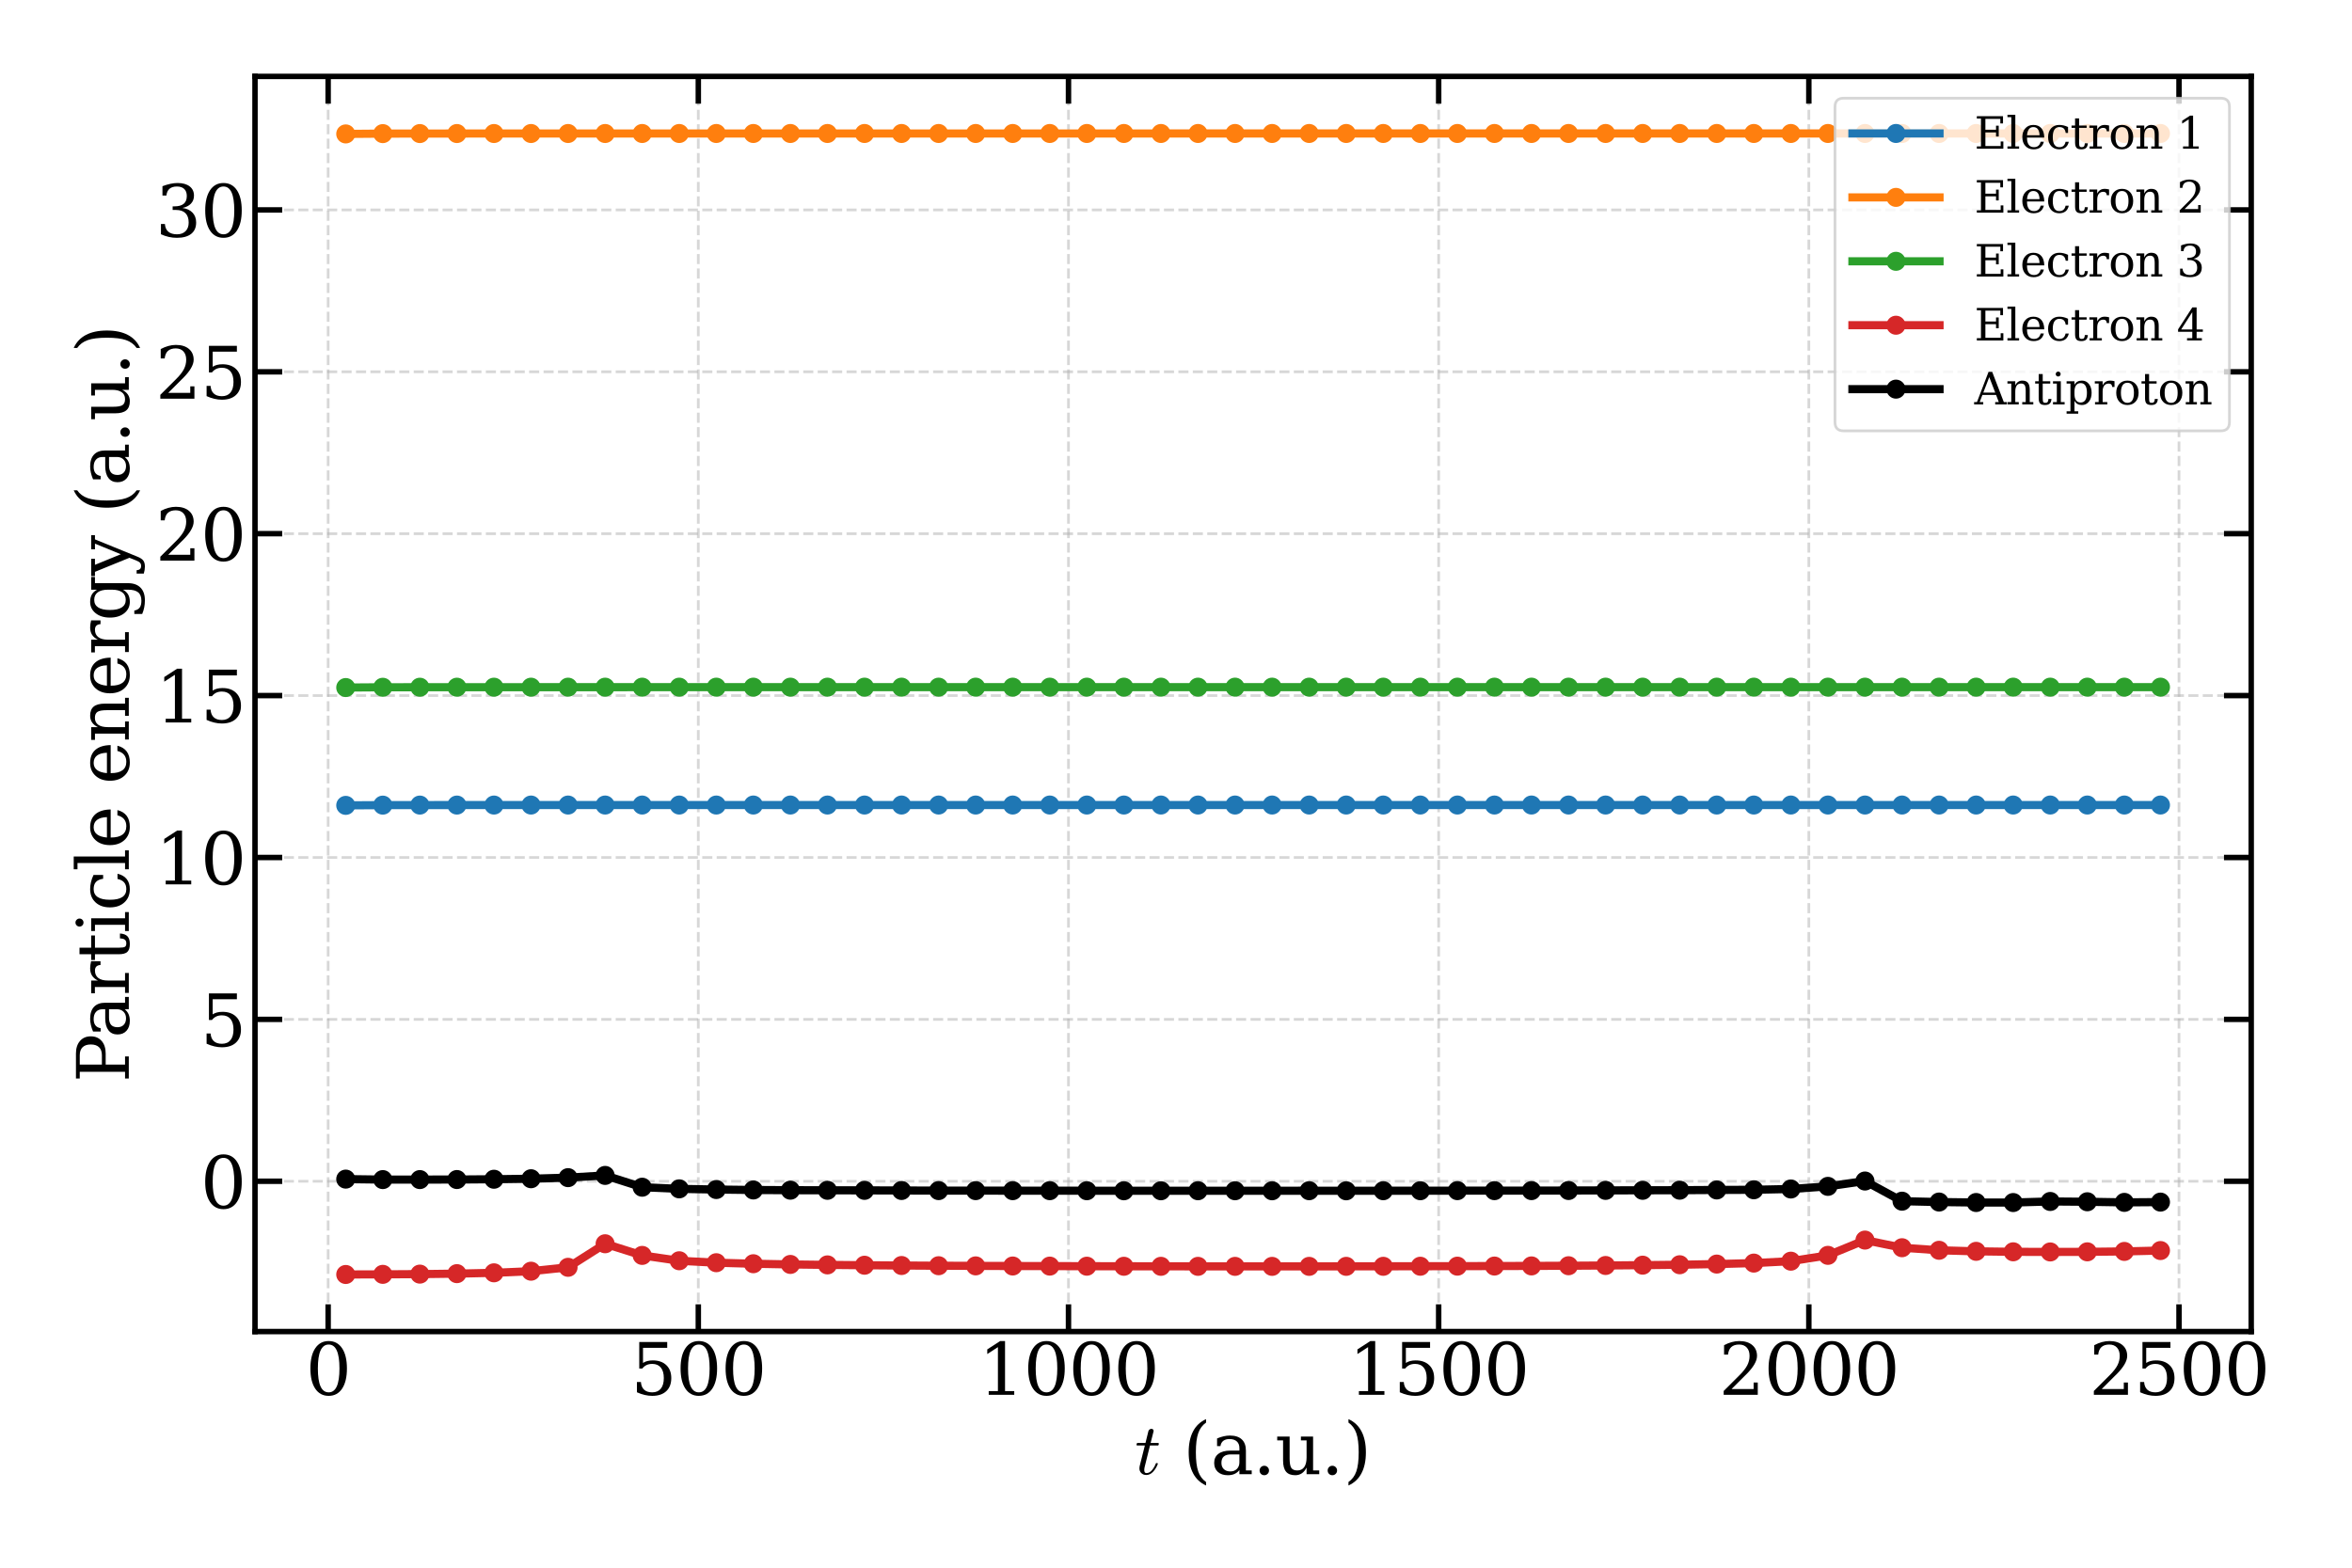<?xml version="1.0" encoding="utf-8" standalone="no"?>
<!DOCTYPE svg PUBLIC "-//W3C//DTD SVG 1.1//EN"
  "http://www.w3.org/Graphics/SVG/1.1/DTD/svg11.dtd">
<svg xmlns:xlink="http://www.w3.org/1999/xlink" width="864pt" height="576pt" viewBox="0 0 864 576" xmlns="http://www.w3.org/2000/svg" version="1.1">
 <defs>
  <style type="text/css">*{stroke-linejoin: round; stroke-linecap: butt}</style>
 </defs>
 <g id="figure_1">
  <g id="patch_1">
   <path d="M 0 576 
L 864 576 
L 864 0 
L 0 0 
z
" style="fill: #ffffff"/>
  </g>
  <g id="axes_1">
   <g id="patch_2">
    <path d="M 93.675 489.233 
L 826.977 489.233 
L 826.977 28.08 
L 93.675 28.08 
z
" style="fill: #ffffff"/>
   </g>
   <g id="matplotlib.axis_1">
    <g id="xtick_1">
     <g id="line2d_1">
      <path d="M 120.541 489.233 
L 120.541 28.08 
" clip-path="url(#pf806016274)" style="fill: none; stroke-dasharray: 3.7,1.6; stroke-dashoffset: 0; stroke: #b0b0b0; stroke-opacity: 0.5"/>
     </g>
     <g id="line2d_2">
      <defs>
       <path id="mfee8251f12" d="M 0 0 
L 0 -10 
" style="stroke: #000000; stroke-width: 2"/>
      </defs>
      <g>
       <use xlink:href="#mfee8251f12" x="120.541" y="489.233" style="stroke: #000000; stroke-width: 2"/>
      </g>
     </g>
     <g id="line2d_3">
      <defs>
       <path id="m3656a6fd73" d="M 0 0 
L 0 10 
" style="stroke: #000000; stroke-width: 2"/>
      </defs>
      <g>
       <use xlink:href="#m3656a6fd73" x="120.541" y="28.08" style="stroke: #000000; stroke-width: 2"/>
      </g>
     </g>
     <g id="text_1">
      <!-- 0 -->
      <g transform="translate(112.27 512.488) scale(0.26 -0.26)">
       <defs>
        <path id="DejaVuSerif-30" d="M 2034 219 
Q 2513 219 2750 744 
Q 2988 1269 2988 2328 
Q 2988 3391 2750 3916 
Q 2513 4441 2034 4441 
Q 1556 4441 1318 3916 
Q 1081 3391 1081 2328 
Q 1081 1269 1318 744 
Q 1556 219 2034 219 
z
M 2034 -91 
Q 1275 -91 848 546 
Q 422 1184 422 2328 
Q 422 3475 848 4112 
Q 1275 4750 2034 4750 
Q 2797 4750 3222 4112 
Q 3647 3475 3647 2328 
Q 3647 1184 3222 546 
Q 2797 -91 2034 -91 
z
" transform="scale(0.016)"/>
       </defs>
       <use xlink:href="#DejaVuSerif-30"/>
      </g>
     </g>
    </g>
    <g id="xtick_2">
     <g id="line2d_4">
      <path d="M 256.523 489.233 
L 256.523 28.08 
" clip-path="url(#pf806016274)" style="fill: none; stroke-dasharray: 3.7,1.6; stroke-dashoffset: 0; stroke: #b0b0b0; stroke-opacity: 0.5"/>
     </g>
     <g id="line2d_5">
      <g>
       <use xlink:href="#mfee8251f12" x="256.523" y="489.233" style="stroke: #000000; stroke-width: 2"/>
      </g>
     </g>
     <g id="line2d_6">
      <g>
       <use xlink:href="#m3656a6fd73" x="256.523" y="28.08" style="stroke: #000000; stroke-width: 2"/>
      </g>
     </g>
     <g id="text_2">
      <!-- 500 -->
      <g transform="translate(231.709 512.488) scale(0.26 -0.26)">
       <defs>
        <path id="DejaVuSerif-35" d="M 3219 4666 
L 3219 4153 
L 1081 4153 
L 1081 2816 
Q 1244 2928 1461 2984 
Q 1678 3041 1947 3041 
Q 2703 3041 3140 2622 
Q 3578 2203 3578 1478 
Q 3578 738 3136 323 
Q 2694 -91 1894 -91 
Q 1572 -91 1234 -12 
Q 897 66 544 225 
L 544 1131 
L 897 1131 
Q 925 688 1179 453 
Q 1434 219 1894 219 
Q 2388 219 2653 544 
Q 2919 869 2919 1478 
Q 2919 2084 2655 2407 
Q 2391 2731 1894 2731 
Q 1613 2731 1398 2631 
Q 1184 2531 1019 2322 
L 750 2322 
L 750 4666 
L 3219 4666 
z
" transform="scale(0.016)"/>
       </defs>
       <use xlink:href="#DejaVuSerif-35"/>
       <use xlink:href="#DejaVuSerif-30" x="63.623"/>
       <use xlink:href="#DejaVuSerif-30" x="127.246"/>
      </g>
     </g>
    </g>
    <g id="xtick_3">
     <g id="line2d_7">
      <path d="M 392.505 489.233 
L 392.505 28.08 
" clip-path="url(#pf806016274)" style="fill: none; stroke-dasharray: 3.7,1.6; stroke-dashoffset: 0; stroke: #b0b0b0; stroke-opacity: 0.5"/>
     </g>
     <g id="line2d_8">
      <g>
       <use xlink:href="#mfee8251f12" x="392.505" y="489.233" style="stroke: #000000; stroke-width: 2"/>
      </g>
     </g>
     <g id="line2d_9">
      <g>
       <use xlink:href="#m3656a6fd73" x="392.505" y="28.08" style="stroke: #000000; stroke-width: 2"/>
      </g>
     </g>
     <g id="text_3">
      <!-- 1000 -->
      <g transform="translate(359.42 512.488) scale(0.26 -0.26)">
       <defs>
        <path id="DejaVuSerif-31" d="M 909 0 
L 909 331 
L 1722 331 
L 1722 4213 
L 781 3603 
L 781 4013 
L 1919 4750 
L 2350 4750 
L 2350 331 
L 3163 331 
L 3163 0 
L 909 0 
z
" transform="scale(0.016)"/>
       </defs>
       <use xlink:href="#DejaVuSerif-31"/>
       <use xlink:href="#DejaVuSerif-30" x="63.623"/>
       <use xlink:href="#DejaVuSerif-30" x="127.246"/>
       <use xlink:href="#DejaVuSerif-30" x="190.869"/>
      </g>
     </g>
    </g>
    <g id="xtick_4">
     <g id="line2d_10">
      <path d="M 528.487 489.233 
L 528.487 28.08 
" clip-path="url(#pf806016274)" style="fill: none; stroke-dasharray: 3.7,1.6; stroke-dashoffset: 0; stroke: #b0b0b0; stroke-opacity: 0.5"/>
     </g>
     <g id="line2d_11">
      <g>
       <use xlink:href="#mfee8251f12" x="528.487" y="489.233" style="stroke: #000000; stroke-width: 2"/>
      </g>
     </g>
     <g id="line2d_12">
      <g>
       <use xlink:href="#m3656a6fd73" x="528.487" y="28.08" style="stroke: #000000; stroke-width: 2"/>
      </g>
     </g>
     <g id="text_4">
      <!-- 1500 -->
      <g transform="translate(495.402 512.488) scale(0.26 -0.26)">
       <use xlink:href="#DejaVuSerif-31"/>
       <use xlink:href="#DejaVuSerif-35" x="63.623"/>
       <use xlink:href="#DejaVuSerif-30" x="127.246"/>
       <use xlink:href="#DejaVuSerif-30" x="190.869"/>
      </g>
     </g>
    </g>
    <g id="xtick_5">
     <g id="line2d_13">
      <path d="M 664.469 489.233 
L 664.469 28.08 
" clip-path="url(#pf806016274)" style="fill: none; stroke-dasharray: 3.7,1.6; stroke-dashoffset: 0; stroke: #b0b0b0; stroke-opacity: 0.5"/>
     </g>
     <g id="line2d_14">
      <g>
       <use xlink:href="#mfee8251f12" x="664.469" y="489.233" style="stroke: #000000; stroke-width: 2"/>
      </g>
     </g>
     <g id="line2d_15">
      <g>
       <use xlink:href="#m3656a6fd73" x="664.469" y="28.08" style="stroke: #000000; stroke-width: 2"/>
      </g>
     </g>
     <g id="text_5">
      <!-- 2000 -->
      <g transform="translate(631.384 512.488) scale(0.26 -0.26)">
       <defs>
        <path id="DejaVuSerif-32" d="M 819 3553 
L 469 3553 
L 469 4384 
Q 803 4563 1142 4656 
Q 1481 4750 1806 4750 
Q 2534 4750 2956 4397 
Q 3378 4044 3378 3438 
Q 3378 2753 2422 1800 
Q 2347 1728 2309 1691 
L 1131 513 
L 3078 513 
L 3078 1088 
L 3444 1088 
L 3444 0 
L 434 0 
L 434 341 
L 1850 1753 
Q 2319 2222 2519 2614 
Q 2719 3006 2719 3438 
Q 2719 3909 2473 4175 
Q 2228 4441 1797 4441 
Q 1350 4441 1106 4219 
Q 863 3997 819 3553 
z
" transform="scale(0.016)"/>
       </defs>
       <use xlink:href="#DejaVuSerif-32"/>
       <use xlink:href="#DejaVuSerif-30" x="63.623"/>
       <use xlink:href="#DejaVuSerif-30" x="127.246"/>
       <use xlink:href="#DejaVuSerif-30" x="190.869"/>
      </g>
     </g>
    </g>
    <g id="xtick_6">
     <g id="line2d_16">
      <path d="M 800.451 489.233 
L 800.451 28.08 
" clip-path="url(#pf806016274)" style="fill: none; stroke-dasharray: 3.7,1.6; stroke-dashoffset: 0; stroke: #b0b0b0; stroke-opacity: 0.5"/>
     </g>
     <g id="line2d_17">
      <g>
       <use xlink:href="#mfee8251f12" x="800.451" y="489.233" style="stroke: #000000; stroke-width: 2"/>
      </g>
     </g>
     <g id="line2d_18">
      <g>
       <use xlink:href="#m3656a6fd73" x="800.451" y="28.08" style="stroke: #000000; stroke-width: 2"/>
      </g>
     </g>
     <g id="text_6">
      <!-- 2500 -->
      <g transform="translate(767.366 512.488) scale(0.26 -0.26)">
       <use xlink:href="#DejaVuSerif-32"/>
       <use xlink:href="#DejaVuSerif-35" x="63.623"/>
       <use xlink:href="#DejaVuSerif-30" x="127.246"/>
       <use xlink:href="#DejaVuSerif-30" x="190.869"/>
      </g>
     </g>
    </g>
    <g id="text_7">
     <!-- $t$ (a.u.) -->
     <g transform="translate(416.906 541.652) scale(0.26 -0.26)">
      <defs>
       <path id="Cmmi10-74" d="M 397 519 
Q 397 613 416 697 
L 878 2534 
L 206 2534 
Q 141 2534 141 2619 
Q 166 2759 225 2759 
L 934 2759 
L 1191 3803 
Q 1216 3888 1291 3947 
Q 1366 4006 1459 4006 
Q 1541 4006 1595 3957 
Q 1650 3909 1650 3828 
Q 1650 3809 1648 3798 
Q 1647 3788 1644 3775 
L 1388 2759 
L 2047 2759 
Q 2113 2759 2113 2675 
Q 2109 2659 2100 2621 
Q 2091 2584 2075 2559 
Q 2059 2534 2028 2534 
L 1331 2534 
L 872 684 
Q 825 503 825 372 
Q 825 97 1013 97 
Q 1294 97 1511 361 
Q 1728 625 1844 941 
Q 1869 978 1894 978 
L 1972 978 
Q 1997 978 2012 961 
Q 2028 944 2028 922 
Q 2028 909 2022 903 
Q 1881 516 1612 222 
Q 1344 -72 997 -72 
Q 744 -72 570 93 
Q 397 259 397 519 
z
" transform="scale(0.016)"/>
       <path id="DejaVuSerif-20" transform="scale(0.016)"/>
       <path id="DejaVuSerif-28" d="M 2041 -997 
Q 1281 -656 893 83 
Q 506 822 506 1931 
Q 506 3044 893 3783 
Q 1281 4522 2041 4863 
L 2041 4556 
Q 1559 4225 1350 3623 
Q 1141 3022 1141 1931 
Q 1141 844 1350 242 
Q 1559 -359 2041 -691 
L 2041 -997 
z
" transform="scale(0.016)"/>
       <path id="DejaVuSerif-61" d="M 2547 1044 
L 2547 1747 
L 1806 1747 
Q 1378 1747 1168 1562 
Q 959 1378 959 997 
Q 959 650 1171 447 
Q 1384 244 1747 244 
Q 2106 244 2326 466 
Q 2547 688 2547 1044 
z
M 3122 2075 
L 3122 331 
L 3634 331 
L 3634 0 
L 2547 0 
L 2547 359 
Q 2356 128 2106 18 
Q 1856 -91 1522 -91 
Q 969 -91 644 203 
Q 319 497 319 997 
Q 319 1513 691 1797 
Q 1063 2081 1741 2081 
L 2547 2081 
L 2547 2309 
Q 2547 2688 2317 2895 
Q 2088 3103 1672 3103 
Q 1328 3103 1125 2947 
Q 922 2791 872 2484 
L 575 2484 
L 575 3156 
Q 875 3284 1158 3348 
Q 1441 3413 1709 3413 
Q 2400 3413 2761 3070 
Q 3122 2728 3122 2075 
z
" transform="scale(0.016)"/>
       <path id="DejaVuSerif-2e" d="M 603 325 
Q 603 500 722 622 
Q 841 744 1019 744 
Q 1191 744 1312 622 
Q 1434 500 1434 325 
Q 1434 153 1312 31 
Q 1191 -91 1019 -91 
Q 841 -91 722 29 
Q 603 150 603 325 
z
" transform="scale(0.016)"/>
       <path id="DejaVuSerif-75" d="M 2266 3322 
L 3341 3322 
L 3341 331 
L 3884 331 
L 3884 0 
L 2766 0 
L 2766 588 
Q 2606 256 2353 82 
Q 2100 -91 1766 -91 
Q 1213 -91 952 223 
Q 691 538 691 1209 
L 691 2988 
L 172 2988 
L 172 3322 
L 1269 3322 
L 1269 1388 
Q 1269 781 1417 556 
Q 1566 331 1947 331 
Q 2347 331 2556 625 
Q 2766 919 2766 1478 
L 2766 2988 
L 2266 2988 
L 2266 3322 
z
" transform="scale(0.016)"/>
       <path id="DejaVuSerif-29" d="M 453 -997 
L 453 -691 
Q 934 -359 1145 242 
Q 1356 844 1356 1931 
Q 1356 3022 1145 3623 
Q 934 4225 453 4556 
L 453 4863 
Q 1216 4522 1603 3783 
Q 1991 3044 1991 1931 
Q 1991 822 1603 83 
Q 1216 -656 453 -997 
z
" transform="scale(0.016)"/>
      </defs>
      <use xlink:href="#Cmmi10-74" transform="translate(0 0.016)"/>
      <use xlink:href="#DejaVuSerif-20" transform="translate(36.084 0.016)"/>
      <use xlink:href="#DejaVuSerif-28" transform="translate(67.871 0.016)"/>
      <use xlink:href="#DejaVuSerif-61" transform="translate(106.885 0.016)"/>
      <use xlink:href="#DejaVuSerif-2e" transform="translate(166.504 0.016)"/>
      <use xlink:href="#DejaVuSerif-75" transform="translate(198.291 0.016)"/>
      <use xlink:href="#DejaVuSerif-2e" transform="translate(262.695 0.016)"/>
      <use xlink:href="#DejaVuSerif-29" transform="translate(294.482 0.016)"/>
     </g>
    </g>
   </g>
   <g id="matplotlib.axis_2">
    <g id="ytick_1">
     <g id="line2d_19">
      <path d="M 93.675 434.022 
L 826.977 434.022 
" clip-path="url(#pf806016274)" style="fill: none; stroke-dasharray: 3.7,1.6; stroke-dashoffset: 0; stroke: #b0b0b0; stroke-opacity: 0.5"/>
     </g>
     <g id="line2d_20">
      <defs>
       <path id="m62caa1d174" d="M 0 0 
L 10 0 
" style="stroke: #000000; stroke-width: 2"/>
      </defs>
      <g>
       <use xlink:href="#m62caa1d174" x="93.675" y="434.022" style="stroke: #000000; stroke-width: 2"/>
      </g>
     </g>
     <g id="line2d_21">
      <defs>
       <path id="m7dcc0df5db" d="M 0 0 
L -10 0 
" style="stroke: #000000; stroke-width: 2"/>
      </defs>
      <g>
       <use xlink:href="#m7dcc0df5db" x="826.977" y="434.022" style="stroke: #000000; stroke-width: 2"/>
      </g>
     </g>
     <g id="text_8">
      <!-- 0 -->
      <g transform="translate(73.632 443.9) scale(0.26 -0.26)">
       <use xlink:href="#DejaVuSerif-30"/>
      </g>
     </g>
    </g>
    <g id="ytick_2">
     <g id="line2d_22">
      <path d="M 93.675 374.539 
L 826.977 374.539 
" clip-path="url(#pf806016274)" style="fill: none; stroke-dasharray: 3.7,1.6; stroke-dashoffset: 0; stroke: #b0b0b0; stroke-opacity: 0.5"/>
     </g>
     <g id="line2d_23">
      <g>
       <use xlink:href="#m62caa1d174" x="93.675" y="374.539" style="stroke: #000000; stroke-width: 2"/>
      </g>
     </g>
     <g id="line2d_24">
      <g>
       <use xlink:href="#m7dcc0df5db" x="826.977" y="374.539" style="stroke: #000000; stroke-width: 2"/>
      </g>
     </g>
     <g id="text_9">
      <!-- 5 -->
      <g transform="translate(73.632 384.417) scale(0.26 -0.26)">
       <use xlink:href="#DejaVuSerif-35"/>
      </g>
     </g>
    </g>
    <g id="ytick_3">
     <g id="line2d_25">
      <path d="M 93.675 315.056 
L 826.977 315.056 
" clip-path="url(#pf806016274)" style="fill: none; stroke-dasharray: 3.7,1.6; stroke-dashoffset: 0; stroke: #b0b0b0; stroke-opacity: 0.5"/>
     </g>
     <g id="line2d_26">
      <g>
       <use xlink:href="#m62caa1d174" x="93.675" y="315.056" style="stroke: #000000; stroke-width: 2"/>
      </g>
     </g>
     <g id="line2d_27">
      <g>
       <use xlink:href="#m7dcc0df5db" x="826.977" y="315.056" style="stroke: #000000; stroke-width: 2"/>
      </g>
     </g>
     <g id="text_10">
      <!-- 10 -->
      <g transform="translate(57.09 324.934) scale(0.26 -0.26)">
       <use xlink:href="#DejaVuSerif-31"/>
       <use xlink:href="#DejaVuSerif-30" x="63.623"/>
      </g>
     </g>
    </g>
    <g id="ytick_4">
     <g id="line2d_28">
      <path d="M 93.675 255.573 
L 826.977 255.573 
" clip-path="url(#pf806016274)" style="fill: none; stroke-dasharray: 3.7,1.6; stroke-dashoffset: 0; stroke: #b0b0b0; stroke-opacity: 0.5"/>
     </g>
     <g id="line2d_29">
      <g>
       <use xlink:href="#m62caa1d174" x="93.675" y="255.573" style="stroke: #000000; stroke-width: 2"/>
      </g>
     </g>
     <g id="line2d_30">
      <g>
       <use xlink:href="#m7dcc0df5db" x="826.977" y="255.573" style="stroke: #000000; stroke-width: 2"/>
      </g>
     </g>
     <g id="text_11">
      <!-- 15 -->
      <g transform="translate(57.09 265.451) scale(0.26 -0.26)">
       <use xlink:href="#DejaVuSerif-31"/>
       <use xlink:href="#DejaVuSerif-35" x="63.623"/>
      </g>
     </g>
    </g>
    <g id="ytick_5">
     <g id="line2d_31">
      <path d="M 93.675 196.09 
L 826.977 196.09 
" clip-path="url(#pf806016274)" style="fill: none; stroke-dasharray: 3.7,1.6; stroke-dashoffset: 0; stroke: #b0b0b0; stroke-opacity: 0.5"/>
     </g>
     <g id="line2d_32">
      <g>
       <use xlink:href="#m62caa1d174" x="93.675" y="196.09" style="stroke: #000000; stroke-width: 2"/>
      </g>
     </g>
     <g id="line2d_33">
      <g>
       <use xlink:href="#m7dcc0df5db" x="826.977" y="196.09" style="stroke: #000000; stroke-width: 2"/>
      </g>
     </g>
     <g id="text_12">
      <!-- 20 -->
      <g transform="translate(57.09 205.968) scale(0.26 -0.26)">
       <use xlink:href="#DejaVuSerif-32"/>
       <use xlink:href="#DejaVuSerif-30" x="63.623"/>
      </g>
     </g>
    </g>
    <g id="ytick_6">
     <g id="line2d_34">
      <path d="M 93.675 136.607 
L 826.977 136.607 
" clip-path="url(#pf806016274)" style="fill: none; stroke-dasharray: 3.7,1.6; stroke-dashoffset: 0; stroke: #b0b0b0; stroke-opacity: 0.5"/>
     </g>
     <g id="line2d_35">
      <g>
       <use xlink:href="#m62caa1d174" x="93.675" y="136.607" style="stroke: #000000; stroke-width: 2"/>
      </g>
     </g>
     <g id="line2d_36">
      <g>
       <use xlink:href="#m7dcc0df5db" x="826.977" y="136.607" style="stroke: #000000; stroke-width: 2"/>
      </g>
     </g>
     <g id="text_13">
      <!-- 25 -->
      <g transform="translate(57.09 146.485) scale(0.26 -0.26)">
       <use xlink:href="#DejaVuSerif-32"/>
       <use xlink:href="#DejaVuSerif-35" x="63.623"/>
      </g>
     </g>
    </g>
    <g id="ytick_7">
     <g id="line2d_37">
      <path d="M 93.675 77.124 
L 826.977 77.124 
" clip-path="url(#pf806016274)" style="fill: none; stroke-dasharray: 3.7,1.6; stroke-dashoffset: 0; stroke: #b0b0b0; stroke-opacity: 0.5"/>
     </g>
     <g id="line2d_38">
      <g>
       <use xlink:href="#m62caa1d174" x="93.675" y="77.124" style="stroke: #000000; stroke-width: 2"/>
      </g>
     </g>
     <g id="line2d_39">
      <g>
       <use xlink:href="#m7dcc0df5db" x="826.977" y="77.124" style="stroke: #000000; stroke-width: 2"/>
      </g>
     </g>
     <g id="text_14">
      <!-- 30 -->
      <g transform="translate(57.09 87.001) scale(0.26 -0.26)">
       <defs>
        <path id="DejaVuSerif-33" d="M 622 4469 
Q 988 4606 1323 4678 
Q 1659 4750 1953 4750 
Q 2638 4750 3022 4454 
Q 3406 4159 3406 3634 
Q 3406 3213 3140 2930 
Q 2875 2647 2388 2547 
Q 2963 2466 3280 2130 
Q 3597 1794 3597 1259 
Q 3597 606 3158 257 
Q 2719 -91 1894 -91 
Q 1528 -91 1179 -12 
Q 831 66 488 225 
L 488 1131 
L 838 1131 
Q 869 681 1141 450 
Q 1413 219 1906 219 
Q 2384 219 2661 495 
Q 2938 772 2938 1253 
Q 2938 1803 2653 2086 
Q 2369 2369 1819 2369 
L 1522 2369 
L 1522 2688 
L 1678 2688 
Q 2225 2688 2498 2914 
Q 2772 3141 2772 3597 
Q 2772 4006 2547 4223 
Q 2322 4441 1900 4441 
Q 1478 4441 1245 4241 
Q 1013 4041 972 3647 
L 622 3647 
L 622 4469 
z
" transform="scale(0.016)"/>
       </defs>
       <use xlink:href="#DejaVuSerif-33"/>
       <use xlink:href="#DejaVuSerif-30" x="63.623"/>
      </g>
     </g>
    </g>
    <g id="text_15">
     <!-- Particle energy (a.u.) -->
     <g transform="translate(47.313 397.734) rotate(-90) scale(0.26 -0.26)">
      <defs>
       <path id="DejaVuSerif-50" d="M 1581 2375 
L 2406 2375 
Q 2872 2375 3115 2626 
Q 3359 2878 3359 3353 
Q 3359 3831 3115 4081 
Q 2872 4331 2406 4331 
L 1581 4331 
L 1581 2375 
z
M 353 0 
L 353 331 
L 947 331 
L 947 4331 
L 353 4331 
L 353 4666 
L 2559 4666 
Q 3259 4666 3668 4311 
Q 4078 3956 4078 3353 
Q 4078 2753 3668 2397 
Q 3259 2041 2559 2041 
L 1581 2041 
L 1581 331 
L 2303 331 
L 2303 0 
L 353 0 
z
" transform="scale(0.016)"/>
       <path id="DejaVuSerif-72" d="M 3059 3328 
L 3059 2497 
L 2728 2497 
Q 2713 2744 2591 2866 
Q 2469 2988 2234 2988 
Q 1809 2988 1582 2694 
Q 1356 2400 1356 1850 
L 1356 331 
L 2022 331 
L 2022 0 
L 263 0 
L 263 331 
L 781 331 
L 781 2994 
L 231 2994 
L 231 3322 
L 1356 3322 
L 1356 2731 
Q 1525 3078 1790 3245 
Q 2056 3413 2438 3413 
Q 2578 3413 2733 3391 
Q 2888 3369 3059 3328 
z
" transform="scale(0.016)"/>
       <path id="DejaVuSerif-74" d="M 691 2988 
L 184 2988 
L 184 3322 
L 691 3322 
L 691 4353 
L 1269 4353 
L 1269 3322 
L 2350 3322 
L 2350 2988 
L 1269 2988 
L 1269 878 
Q 1269 456 1350 337 
Q 1431 219 1650 219 
Q 1875 219 1978 351 
Q 2081 484 2088 781 
L 2522 781 
Q 2497 328 2275 118 
Q 2053 -91 1600 -91 
Q 1103 -91 897 129 
Q 691 350 691 878 
L 691 2988 
z
" transform="scale(0.016)"/>
       <path id="DejaVuSerif-69" d="M 622 4353 
Q 622 4497 726 4603 
Q 831 4709 978 4709 
Q 1122 4709 1226 4603 
Q 1331 4497 1331 4353 
Q 1331 4206 1228 4103 
Q 1125 4000 978 4000 
Q 831 4000 726 4103 
Q 622 4206 622 4353 
z
M 1356 331 
L 1900 331 
L 1900 0 
L 231 0 
L 231 331 
L 781 331 
L 781 2988 
L 231 2988 
L 231 3322 
L 1356 3322 
L 1356 331 
z
" transform="scale(0.016)"/>
       <path id="DejaVuSerif-63" d="M 3291 997 
Q 3169 466 2822 187 
Q 2475 -91 1925 -91 
Q 1200 -91 759 389 
Q 319 869 319 1663 
Q 319 2459 759 2936 
Q 1200 3413 1925 3413 
Q 2241 3413 2553 3339 
Q 2866 3266 3181 3116 
L 3181 2266 
L 2847 2266 
Q 2781 2703 2561 2903 
Q 2341 3103 1931 3103 
Q 1466 3103 1228 2742 
Q 991 2381 991 1663 
Q 991 944 1227 581 
Q 1463 219 1931 219 
Q 2303 219 2525 412 
Q 2747 606 2828 997 
L 3291 997 
z
" transform="scale(0.016)"/>
       <path id="DejaVuSerif-6c" d="M 1313 331 
L 1856 331 
L 1856 0 
L 184 0 
L 184 331 
L 738 331 
L 738 4531 
L 184 4531 
L 184 4863 
L 1313 4863 
L 1313 331 
z
" transform="scale(0.016)"/>
       <path id="DejaVuSerif-65" d="M 3469 1600 
L 991 1600 
L 991 1575 
Q 991 903 1244 561 
Q 1497 219 1991 219 
Q 2369 219 2611 417 
Q 2853 616 2950 1006 
L 3413 1006 
Q 3275 459 2904 184 
Q 2534 -91 1931 -91 
Q 1203 -91 761 389 
Q 319 869 319 1663 
Q 319 2450 753 2931 
Q 1188 3413 1894 3413 
Q 2647 3413 3050 2948 
Q 3453 2484 3469 1600 
z
M 2791 1931 
Q 2772 2513 2545 2808 
Q 2319 3103 1894 3103 
Q 1497 3103 1269 2806 
Q 1041 2509 991 1931 
L 2791 1931 
z
" transform="scale(0.016)"/>
       <path id="DejaVuSerif-6e" d="M 263 0 
L 263 331 
L 781 331 
L 781 2988 
L 231 2988 
L 231 3322 
L 1356 3322 
L 1356 2731 
Q 1516 3069 1770 3241 
Q 2025 3413 2363 3413 
Q 2913 3413 3172 3097 
Q 3431 2781 3431 2113 
L 3431 331 
L 3944 331 
L 3944 0 
L 2356 0 
L 2356 331 
L 2853 331 
L 2853 1931 
Q 2853 2541 2703 2767 
Q 2553 2994 2175 2994 
Q 1775 2994 1565 2701 
Q 1356 2409 1356 1850 
L 1356 331 
L 1856 331 
L 1856 0 
L 263 0 
z
" transform="scale(0.016)"/>
       <path id="DejaVuSerif-67" d="M 3359 2988 
L 3359 72 
Q 3359 -644 2965 -1033 
Q 2572 -1422 1844 -1422 
Q 1516 -1422 1216 -1362 
Q 916 -1303 641 -1184 
L 641 -488 
L 941 -488 
Q 997 -813 1206 -963 
Q 1416 -1113 1806 -1113 
Q 2313 -1113 2548 -827 
Q 2784 -541 2784 72 
L 2784 519 
Q 2616 206 2355 57 
Q 2094 -91 1709 -91 
Q 1097 -91 708 395 
Q 319 881 319 1663 
Q 319 2444 706 2928 
Q 1094 3413 1709 3413 
Q 2094 3413 2355 3264 
Q 2616 3116 2784 2803 
L 2784 3322 
L 3909 3322 
L 3909 2988 
L 3359 2988 
z
M 2784 1825 
Q 2784 2422 2554 2737 
Q 2325 3053 1888 3053 
Q 1444 3053 1217 2703 
Q 991 2353 991 1663 
Q 991 975 1217 622 
Q 1444 269 1888 269 
Q 2325 269 2554 583 
Q 2784 897 2784 1497 
L 2784 1825 
z
" transform="scale(0.016)"/>
       <path id="DejaVuSerif-79" d="M 1381 -609 
L 1600 -56 
L 359 2988 
L -19 2988 
L -19 3322 
L 1509 3322 
L 1509 2988 
L 978 2988 
L 1913 703 
L 2847 2988 
L 2350 2988 
L 2350 3322 
L 3597 3322 
L 3597 2988 
L 3225 2988 
L 1703 -750 
Q 1547 -1138 1356 -1280 
Q 1166 -1422 819 -1422 
Q 672 -1422 517 -1397 
Q 363 -1372 206 -1325 
L 206 -691 
L 500 -691 
Q 519 -903 608 -995 
Q 697 -1088 884 -1088 
Q 1056 -1088 1161 -992 
Q 1266 -897 1381 -609 
z
" transform="scale(0.016)"/>
      </defs>
      <use xlink:href="#DejaVuSerif-50"/>
      <use xlink:href="#DejaVuSerif-61" x="62.785"/>
      <use xlink:href="#DejaVuSerif-72" x="122.404"/>
      <use xlink:href="#DejaVuSerif-74" x="170.207"/>
      <use xlink:href="#DejaVuSerif-69" x="210.393"/>
      <use xlink:href="#DejaVuSerif-63" x="242.375"/>
      <use xlink:href="#DejaVuSerif-6c" x="298.381"/>
      <use xlink:href="#DejaVuSerif-65" x="330.363"/>
      <use xlink:href="#DejaVuSerif-20" x="389.543"/>
      <use xlink:href="#DejaVuSerif-65" x="421.33"/>
      <use xlink:href="#DejaVuSerif-6e" x="480.51"/>
      <use xlink:href="#DejaVuSerif-65" x="544.914"/>
      <use xlink:href="#DejaVuSerif-72" x="604.094"/>
      <use xlink:href="#DejaVuSerif-67" x="651.896"/>
      <use xlink:href="#DejaVuSerif-79" x="715.91"/>
      <use xlink:href="#DejaVuSerif-20" x="772.404"/>
      <use xlink:href="#DejaVuSerif-28" x="804.191"/>
      <use xlink:href="#DejaVuSerif-61" x="843.205"/>
      <use xlink:href="#DejaVuSerif-2e" x="902.824"/>
      <use xlink:href="#DejaVuSerif-75" x="934.611"/>
      <use xlink:href="#DejaVuSerif-2e" x="999.016"/>
      <use xlink:href="#DejaVuSerif-29" x="1030.803"/>
     </g>
    </g>
   </g>
   <g id="line2d_40">
    <path d="M 127.007 295.909 
L 140.619 295.821 
L 154.23 295.804 
L 167.842 295.797 
L 181.454 295.793 
L 195.066 295.79 
L 208.678 295.789 
L 222.289 295.787 
L 235.901 295.786 
L 249.513 295.786 
L 263.125 295.785 
L 276.737 295.784 
L 290.348 295.784 
L 303.96 295.784 
L 317.572 295.783 
L 331.184 295.783 
L 344.796 295.783 
L 358.407 295.783 
L 372.019 295.782 
L 385.631 295.782 
L 399.243 295.782 
L 412.855 295.782 
L 426.466 295.782 
L 440.078 295.782 
L 453.69 295.782 
L 467.302 295.781 
L 480.914 295.781 
L 494.525 295.781 
L 508.137 295.781 
L 521.749 295.781 
L 535.361 295.781 
L 548.973 295.781 
L 562.584 295.781 
L 576.196 295.781 
L 589.808 295.781 
L 603.42 295.781 
L 617.032 295.781 
L 630.643 295.781 
L 644.255 295.781 
L 657.867 295.781 
L 671.479 295.781 
L 685.091 295.78 
L 698.702 295.78 
L 712.314 295.78 
L 725.926 295.78 
L 739.538 295.78 
L 753.15 295.78 
L 766.761 295.78 
L 780.373 295.78 
L 793.645 295.78 
" clip-path="url(#pf806016274)" style="fill: none; stroke: #1f77b4; stroke-width: 3; stroke-linecap: square"/>
    <defs>
     <path id="mab7b0bbf14" d="M 0 3 
C 0.796 3 1.559 2.684 2.121 2.121 
C 2.684 1.559 3 0.796 3 0 
C 3 -0.796 2.684 -1.559 2.121 -2.121 
C 1.559 -2.684 0.796 -3 0 -3 
C -0.796 -3 -1.559 -2.684 -2.121 -2.121 
C -2.684 -1.559 -3 -0.796 -3 0 
C -3 0.796 -2.684 1.559 -2.121 2.121 
C -1.559 2.684 -0.796 3 0 3 
z
" style="stroke: #1f77b4"/>
    </defs>
    <g clip-path="url(#pf806016274)">
     <use xlink:href="#mab7b0bbf14" x="127.007" y="295.909" style="fill: #1f77b4; stroke: #1f77b4"/>
     <use xlink:href="#mab7b0bbf14" x="140.619" y="295.821" style="fill: #1f77b4; stroke: #1f77b4"/>
     <use xlink:href="#mab7b0bbf14" x="154.23" y="295.804" style="fill: #1f77b4; stroke: #1f77b4"/>
     <use xlink:href="#mab7b0bbf14" x="167.842" y="295.797" style="fill: #1f77b4; stroke: #1f77b4"/>
     <use xlink:href="#mab7b0bbf14" x="181.454" y="295.793" style="fill: #1f77b4; stroke: #1f77b4"/>
     <use xlink:href="#mab7b0bbf14" x="195.066" y="295.79" style="fill: #1f77b4; stroke: #1f77b4"/>
     <use xlink:href="#mab7b0bbf14" x="208.678" y="295.789" style="fill: #1f77b4; stroke: #1f77b4"/>
     <use xlink:href="#mab7b0bbf14" x="222.289" y="295.787" style="fill: #1f77b4; stroke: #1f77b4"/>
     <use xlink:href="#mab7b0bbf14" x="235.901" y="295.786" style="fill: #1f77b4; stroke: #1f77b4"/>
     <use xlink:href="#mab7b0bbf14" x="249.513" y="295.786" style="fill: #1f77b4; stroke: #1f77b4"/>
     <use xlink:href="#mab7b0bbf14" x="263.125" y="295.785" style="fill: #1f77b4; stroke: #1f77b4"/>
     <use xlink:href="#mab7b0bbf14" x="276.737" y="295.784" style="fill: #1f77b4; stroke: #1f77b4"/>
     <use xlink:href="#mab7b0bbf14" x="290.348" y="295.784" style="fill: #1f77b4; stroke: #1f77b4"/>
     <use xlink:href="#mab7b0bbf14" x="303.96" y="295.784" style="fill: #1f77b4; stroke: #1f77b4"/>
     <use xlink:href="#mab7b0bbf14" x="317.572" y="295.783" style="fill: #1f77b4; stroke: #1f77b4"/>
     <use xlink:href="#mab7b0bbf14" x="331.184" y="295.783" style="fill: #1f77b4; stroke: #1f77b4"/>
     <use xlink:href="#mab7b0bbf14" x="344.796" y="295.783" style="fill: #1f77b4; stroke: #1f77b4"/>
     <use xlink:href="#mab7b0bbf14" x="358.407" y="295.783" style="fill: #1f77b4; stroke: #1f77b4"/>
     <use xlink:href="#mab7b0bbf14" x="372.019" y="295.782" style="fill: #1f77b4; stroke: #1f77b4"/>
     <use xlink:href="#mab7b0bbf14" x="385.631" y="295.782" style="fill: #1f77b4; stroke: #1f77b4"/>
     <use xlink:href="#mab7b0bbf14" x="399.243" y="295.782" style="fill: #1f77b4; stroke: #1f77b4"/>
     <use xlink:href="#mab7b0bbf14" x="412.855" y="295.782" style="fill: #1f77b4; stroke: #1f77b4"/>
     <use xlink:href="#mab7b0bbf14" x="426.466" y="295.782" style="fill: #1f77b4; stroke: #1f77b4"/>
     <use xlink:href="#mab7b0bbf14" x="440.078" y="295.782" style="fill: #1f77b4; stroke: #1f77b4"/>
     <use xlink:href="#mab7b0bbf14" x="453.69" y="295.782" style="fill: #1f77b4; stroke: #1f77b4"/>
     <use xlink:href="#mab7b0bbf14" x="467.302" y="295.781" style="fill: #1f77b4; stroke: #1f77b4"/>
     <use xlink:href="#mab7b0bbf14" x="480.914" y="295.781" style="fill: #1f77b4; stroke: #1f77b4"/>
     <use xlink:href="#mab7b0bbf14" x="494.525" y="295.781" style="fill: #1f77b4; stroke: #1f77b4"/>
     <use xlink:href="#mab7b0bbf14" x="508.137" y="295.781" style="fill: #1f77b4; stroke: #1f77b4"/>
     <use xlink:href="#mab7b0bbf14" x="521.749" y="295.781" style="fill: #1f77b4; stroke: #1f77b4"/>
     <use xlink:href="#mab7b0bbf14" x="535.361" y="295.781" style="fill: #1f77b4; stroke: #1f77b4"/>
     <use xlink:href="#mab7b0bbf14" x="548.973" y="295.781" style="fill: #1f77b4; stroke: #1f77b4"/>
     <use xlink:href="#mab7b0bbf14" x="562.584" y="295.781" style="fill: #1f77b4; stroke: #1f77b4"/>
     <use xlink:href="#mab7b0bbf14" x="576.196" y="295.781" style="fill: #1f77b4; stroke: #1f77b4"/>
     <use xlink:href="#mab7b0bbf14" x="589.808" y="295.781" style="fill: #1f77b4; stroke: #1f77b4"/>
     <use xlink:href="#mab7b0bbf14" x="603.42" y="295.781" style="fill: #1f77b4; stroke: #1f77b4"/>
     <use xlink:href="#mab7b0bbf14" x="617.032" y="295.781" style="fill: #1f77b4; stroke: #1f77b4"/>
     <use xlink:href="#mab7b0bbf14" x="630.643" y="295.781" style="fill: #1f77b4; stroke: #1f77b4"/>
     <use xlink:href="#mab7b0bbf14" x="644.255" y="295.781" style="fill: #1f77b4; stroke: #1f77b4"/>
     <use xlink:href="#mab7b0bbf14" x="657.867" y="295.781" style="fill: #1f77b4; stroke: #1f77b4"/>
     <use xlink:href="#mab7b0bbf14" x="671.479" y="295.781" style="fill: #1f77b4; stroke: #1f77b4"/>
     <use xlink:href="#mab7b0bbf14" x="685.091" y="295.78" style="fill: #1f77b4; stroke: #1f77b4"/>
     <use xlink:href="#mab7b0bbf14" x="698.702" y="295.78" style="fill: #1f77b4; stroke: #1f77b4"/>
     <use xlink:href="#mab7b0bbf14" x="712.314" y="295.78" style="fill: #1f77b4; stroke: #1f77b4"/>
     <use xlink:href="#mab7b0bbf14" x="725.926" y="295.78" style="fill: #1f77b4; stroke: #1f77b4"/>
     <use xlink:href="#mab7b0bbf14" x="739.538" y="295.78" style="fill: #1f77b4; stroke: #1f77b4"/>
     <use xlink:href="#mab7b0bbf14" x="753.15" y="295.78" style="fill: #1f77b4; stroke: #1f77b4"/>
     <use xlink:href="#mab7b0bbf14" x="766.761" y="295.78" style="fill: #1f77b4; stroke: #1f77b4"/>
     <use xlink:href="#mab7b0bbf14" x="780.373" y="295.78" style="fill: #1f77b4; stroke: #1f77b4"/>
     <use xlink:href="#mab7b0bbf14" x="793.645" y="295.78" style="fill: #1f77b4; stroke: #1f77b4"/>
    </g>
   </g>
   <g id="line2d_41">
    <path d="M 127.007 49.208 
L 140.619 49.094 
L 154.23 49.072 
L 167.842 49.063 
L 181.454 49.058 
L 195.066 49.054 
L 208.678 49.052 
L 222.289 49.051 
L 235.901 49.049 
L 249.513 49.048 
L 263.125 49.047 
L 276.737 49.047 
L 290.348 49.046 
L 303.96 49.046 
L 317.572 49.045 
L 331.184 49.045 
L 344.796 49.045 
L 358.407 49.044 
L 372.019 49.044 
L 385.631 49.044 
L 399.243 49.044 
L 412.855 49.044 
L 426.466 49.043 
L 440.078 49.043 
L 453.69 49.043 
L 467.302 49.043 
L 480.914 49.043 
L 494.525 49.043 
L 508.137 49.043 
L 521.749 49.043 
L 535.361 49.042 
L 548.973 49.042 
L 562.584 49.042 
L 576.196 49.042 
L 589.808 49.042 
L 603.42 49.042 
L 617.032 49.042 
L 630.643 49.042 
L 644.255 49.042 
L 657.867 49.042 
L 671.479 49.042 
L 685.091 49.042 
L 698.702 49.042 
L 712.314 49.042 
L 725.926 49.042 
L 739.538 49.042 
L 753.15 49.042 
L 766.761 49.042 
L 780.373 49.042 
L 793.645 49.041 
" clip-path="url(#pf806016274)" style="fill: none; stroke: #ff7f0e; stroke-width: 3; stroke-linecap: square"/>
    <defs>
     <path id="m2fb87bf59c" d="M 0 3 
C 0.796 3 1.559 2.684 2.121 2.121 
C 2.684 1.559 3 0.796 3 0 
C 3 -0.796 2.684 -1.559 2.121 -2.121 
C 1.559 -2.684 0.796 -3 0 -3 
C -0.796 -3 -1.559 -2.684 -2.121 -2.121 
C -2.684 -1.559 -3 -0.796 -3 0 
C -3 0.796 -2.684 1.559 -2.121 2.121 
C -1.559 2.684 -0.796 3 0 3 
z
" style="stroke: #ff7f0e"/>
    </defs>
    <g clip-path="url(#pf806016274)">
     <use xlink:href="#m2fb87bf59c" x="127.007" y="49.208" style="fill: #ff7f0e; stroke: #ff7f0e"/>
     <use xlink:href="#m2fb87bf59c" x="140.619" y="49.094" style="fill: #ff7f0e; stroke: #ff7f0e"/>
     <use xlink:href="#m2fb87bf59c" x="154.23" y="49.072" style="fill: #ff7f0e; stroke: #ff7f0e"/>
     <use xlink:href="#m2fb87bf59c" x="167.842" y="49.063" style="fill: #ff7f0e; stroke: #ff7f0e"/>
     <use xlink:href="#m2fb87bf59c" x="181.454" y="49.058" style="fill: #ff7f0e; stroke: #ff7f0e"/>
     <use xlink:href="#m2fb87bf59c" x="195.066" y="49.054" style="fill: #ff7f0e; stroke: #ff7f0e"/>
     <use xlink:href="#m2fb87bf59c" x="208.678" y="49.052" style="fill: #ff7f0e; stroke: #ff7f0e"/>
     <use xlink:href="#m2fb87bf59c" x="222.289" y="49.051" style="fill: #ff7f0e; stroke: #ff7f0e"/>
     <use xlink:href="#m2fb87bf59c" x="235.901" y="49.049" style="fill: #ff7f0e; stroke: #ff7f0e"/>
     <use xlink:href="#m2fb87bf59c" x="249.513" y="49.048" style="fill: #ff7f0e; stroke: #ff7f0e"/>
     <use xlink:href="#m2fb87bf59c" x="263.125" y="49.047" style="fill: #ff7f0e; stroke: #ff7f0e"/>
     <use xlink:href="#m2fb87bf59c" x="276.737" y="49.047" style="fill: #ff7f0e; stroke: #ff7f0e"/>
     <use xlink:href="#m2fb87bf59c" x="290.348" y="49.046" style="fill: #ff7f0e; stroke: #ff7f0e"/>
     <use xlink:href="#m2fb87bf59c" x="303.96" y="49.046" style="fill: #ff7f0e; stroke: #ff7f0e"/>
     <use xlink:href="#m2fb87bf59c" x="317.572" y="49.045" style="fill: #ff7f0e; stroke: #ff7f0e"/>
     <use xlink:href="#m2fb87bf59c" x="331.184" y="49.045" style="fill: #ff7f0e; stroke: #ff7f0e"/>
     <use xlink:href="#m2fb87bf59c" x="344.796" y="49.045" style="fill: #ff7f0e; stroke: #ff7f0e"/>
     <use xlink:href="#m2fb87bf59c" x="358.407" y="49.044" style="fill: #ff7f0e; stroke: #ff7f0e"/>
     <use xlink:href="#m2fb87bf59c" x="372.019" y="49.044" style="fill: #ff7f0e; stroke: #ff7f0e"/>
     <use xlink:href="#m2fb87bf59c" x="385.631" y="49.044" style="fill: #ff7f0e; stroke: #ff7f0e"/>
     <use xlink:href="#m2fb87bf59c" x="399.243" y="49.044" style="fill: #ff7f0e; stroke: #ff7f0e"/>
     <use xlink:href="#m2fb87bf59c" x="412.855" y="49.044" style="fill: #ff7f0e; stroke: #ff7f0e"/>
     <use xlink:href="#m2fb87bf59c" x="426.466" y="49.043" style="fill: #ff7f0e; stroke: #ff7f0e"/>
     <use xlink:href="#m2fb87bf59c" x="440.078" y="49.043" style="fill: #ff7f0e; stroke: #ff7f0e"/>
     <use xlink:href="#m2fb87bf59c" x="453.69" y="49.043" style="fill: #ff7f0e; stroke: #ff7f0e"/>
     <use xlink:href="#m2fb87bf59c" x="467.302" y="49.043" style="fill: #ff7f0e; stroke: #ff7f0e"/>
     <use xlink:href="#m2fb87bf59c" x="480.914" y="49.043" style="fill: #ff7f0e; stroke: #ff7f0e"/>
     <use xlink:href="#m2fb87bf59c" x="494.525" y="49.043" style="fill: #ff7f0e; stroke: #ff7f0e"/>
     <use xlink:href="#m2fb87bf59c" x="508.137" y="49.043" style="fill: #ff7f0e; stroke: #ff7f0e"/>
     <use xlink:href="#m2fb87bf59c" x="521.749" y="49.043" style="fill: #ff7f0e; stroke: #ff7f0e"/>
     <use xlink:href="#m2fb87bf59c" x="535.361" y="49.042" style="fill: #ff7f0e; stroke: #ff7f0e"/>
     <use xlink:href="#m2fb87bf59c" x="548.973" y="49.042" style="fill: #ff7f0e; stroke: #ff7f0e"/>
     <use xlink:href="#m2fb87bf59c" x="562.584" y="49.042" style="fill: #ff7f0e; stroke: #ff7f0e"/>
     <use xlink:href="#m2fb87bf59c" x="576.196" y="49.042" style="fill: #ff7f0e; stroke: #ff7f0e"/>
     <use xlink:href="#m2fb87bf59c" x="589.808" y="49.042" style="fill: #ff7f0e; stroke: #ff7f0e"/>
     <use xlink:href="#m2fb87bf59c" x="603.42" y="49.042" style="fill: #ff7f0e; stroke: #ff7f0e"/>
     <use xlink:href="#m2fb87bf59c" x="617.032" y="49.042" style="fill: #ff7f0e; stroke: #ff7f0e"/>
     <use xlink:href="#m2fb87bf59c" x="630.643" y="49.042" style="fill: #ff7f0e; stroke: #ff7f0e"/>
     <use xlink:href="#m2fb87bf59c" x="644.255" y="49.042" style="fill: #ff7f0e; stroke: #ff7f0e"/>
     <use xlink:href="#m2fb87bf59c" x="657.867" y="49.042" style="fill: #ff7f0e; stroke: #ff7f0e"/>
     <use xlink:href="#m2fb87bf59c" x="671.479" y="49.042" style="fill: #ff7f0e; stroke: #ff7f0e"/>
     <use xlink:href="#m2fb87bf59c" x="685.091" y="49.042" style="fill: #ff7f0e; stroke: #ff7f0e"/>
     <use xlink:href="#m2fb87bf59c" x="698.702" y="49.042" style="fill: #ff7f0e; stroke: #ff7f0e"/>
     <use xlink:href="#m2fb87bf59c" x="712.314" y="49.042" style="fill: #ff7f0e; stroke: #ff7f0e"/>
     <use xlink:href="#m2fb87bf59c" x="725.926" y="49.042" style="fill: #ff7f0e; stroke: #ff7f0e"/>
     <use xlink:href="#m2fb87bf59c" x="739.538" y="49.042" style="fill: #ff7f0e; stroke: #ff7f0e"/>
     <use xlink:href="#m2fb87bf59c" x="753.15" y="49.042" style="fill: #ff7f0e; stroke: #ff7f0e"/>
     <use xlink:href="#m2fb87bf59c" x="766.761" y="49.042" style="fill: #ff7f0e; stroke: #ff7f0e"/>
     <use xlink:href="#m2fb87bf59c" x="780.373" y="49.042" style="fill: #ff7f0e; stroke: #ff7f0e"/>
     <use xlink:href="#m2fb87bf59c" x="793.645" y="49.041" style="fill: #ff7f0e; stroke: #ff7f0e"/>
    </g>
   </g>
   <g id="line2d_42">
    <path d="M 127.007 252.616 
L 140.619 252.519 
L 154.23 252.501 
L 167.842 252.493 
L 181.454 252.489 
L 195.066 252.486 
L 208.678 252.484 
L 222.289 252.483 
L 235.901 252.481 
L 249.513 252.481 
L 263.125 252.48 
L 276.737 252.479 
L 290.348 252.479 
L 303.96 252.479 
L 317.572 252.478 
L 331.184 252.478 
L 344.796 252.478 
L 358.407 252.477 
L 372.019 252.477 
L 385.631 252.477 
L 399.243 252.477 
L 412.855 252.477 
L 426.466 252.477 
L 440.078 252.476 
L 453.69 252.476 
L 467.302 252.476 
L 480.914 252.476 
L 494.525 252.476 
L 508.137 252.476 
L 521.749 252.476 
L 535.361 252.476 
L 548.973 252.476 
L 562.584 252.476 
L 576.196 252.476 
L 589.808 252.475 
L 603.42 252.475 
L 617.032 252.475 
L 630.643 252.475 
L 644.255 252.475 
L 657.867 252.475 
L 671.479 252.475 
L 685.091 252.475 
L 698.702 252.475 
L 712.314 252.475 
L 725.926 252.475 
L 739.538 252.475 
L 753.15 252.475 
L 766.761 252.475 
L 780.373 252.475 
L 793.645 252.475 
" clip-path="url(#pf806016274)" style="fill: none; stroke: #2ca02c; stroke-width: 3; stroke-linecap: square"/>
    <defs>
     <path id="ma01cda2334" d="M 0 3 
C 0.796 3 1.559 2.684 2.121 2.121 
C 2.684 1.559 3 0.796 3 0 
C 3 -0.796 2.684 -1.559 2.121 -2.121 
C 1.559 -2.684 0.796 -3 0 -3 
C -0.796 -3 -1.559 -2.684 -2.121 -2.121 
C -2.684 -1.559 -3 -0.796 -3 0 
C -3 0.796 -2.684 1.559 -2.121 2.121 
C -1.559 2.684 -0.796 3 0 3 
z
" style="stroke: #2ca02c"/>
    </defs>
    <g clip-path="url(#pf806016274)">
     <use xlink:href="#ma01cda2334" x="127.007" y="252.616" style="fill: #2ca02c; stroke: #2ca02c"/>
     <use xlink:href="#ma01cda2334" x="140.619" y="252.519" style="fill: #2ca02c; stroke: #2ca02c"/>
     <use xlink:href="#ma01cda2334" x="154.23" y="252.501" style="fill: #2ca02c; stroke: #2ca02c"/>
     <use xlink:href="#ma01cda2334" x="167.842" y="252.493" style="fill: #2ca02c; stroke: #2ca02c"/>
     <use xlink:href="#ma01cda2334" x="181.454" y="252.489" style="fill: #2ca02c; stroke: #2ca02c"/>
     <use xlink:href="#ma01cda2334" x="195.066" y="252.486" style="fill: #2ca02c; stroke: #2ca02c"/>
     <use xlink:href="#ma01cda2334" x="208.678" y="252.484" style="fill: #2ca02c; stroke: #2ca02c"/>
     <use xlink:href="#ma01cda2334" x="222.289" y="252.483" style="fill: #2ca02c; stroke: #2ca02c"/>
     <use xlink:href="#ma01cda2334" x="235.901" y="252.481" style="fill: #2ca02c; stroke: #2ca02c"/>
     <use xlink:href="#ma01cda2334" x="249.513" y="252.481" style="fill: #2ca02c; stroke: #2ca02c"/>
     <use xlink:href="#ma01cda2334" x="263.125" y="252.48" style="fill: #2ca02c; stroke: #2ca02c"/>
     <use xlink:href="#ma01cda2334" x="276.737" y="252.479" style="fill: #2ca02c; stroke: #2ca02c"/>
     <use xlink:href="#ma01cda2334" x="290.348" y="252.479" style="fill: #2ca02c; stroke: #2ca02c"/>
     <use xlink:href="#ma01cda2334" x="303.96" y="252.479" style="fill: #2ca02c; stroke: #2ca02c"/>
     <use xlink:href="#ma01cda2334" x="317.572" y="252.478" style="fill: #2ca02c; stroke: #2ca02c"/>
     <use xlink:href="#ma01cda2334" x="331.184" y="252.478" style="fill: #2ca02c; stroke: #2ca02c"/>
     <use xlink:href="#ma01cda2334" x="344.796" y="252.478" style="fill: #2ca02c; stroke: #2ca02c"/>
     <use xlink:href="#ma01cda2334" x="358.407" y="252.477" style="fill: #2ca02c; stroke: #2ca02c"/>
     <use xlink:href="#ma01cda2334" x="372.019" y="252.477" style="fill: #2ca02c; stroke: #2ca02c"/>
     <use xlink:href="#ma01cda2334" x="385.631" y="252.477" style="fill: #2ca02c; stroke: #2ca02c"/>
     <use xlink:href="#ma01cda2334" x="399.243" y="252.477" style="fill: #2ca02c; stroke: #2ca02c"/>
     <use xlink:href="#ma01cda2334" x="412.855" y="252.477" style="fill: #2ca02c; stroke: #2ca02c"/>
     <use xlink:href="#ma01cda2334" x="426.466" y="252.477" style="fill: #2ca02c; stroke: #2ca02c"/>
     <use xlink:href="#ma01cda2334" x="440.078" y="252.476" style="fill: #2ca02c; stroke: #2ca02c"/>
     <use xlink:href="#ma01cda2334" x="453.69" y="252.476" style="fill: #2ca02c; stroke: #2ca02c"/>
     <use xlink:href="#ma01cda2334" x="467.302" y="252.476" style="fill: #2ca02c; stroke: #2ca02c"/>
     <use xlink:href="#ma01cda2334" x="480.914" y="252.476" style="fill: #2ca02c; stroke: #2ca02c"/>
     <use xlink:href="#ma01cda2334" x="494.525" y="252.476" style="fill: #2ca02c; stroke: #2ca02c"/>
     <use xlink:href="#ma01cda2334" x="508.137" y="252.476" style="fill: #2ca02c; stroke: #2ca02c"/>
     <use xlink:href="#ma01cda2334" x="521.749" y="252.476" style="fill: #2ca02c; stroke: #2ca02c"/>
     <use xlink:href="#ma01cda2334" x="535.361" y="252.476" style="fill: #2ca02c; stroke: #2ca02c"/>
     <use xlink:href="#ma01cda2334" x="548.973" y="252.476" style="fill: #2ca02c; stroke: #2ca02c"/>
     <use xlink:href="#ma01cda2334" x="562.584" y="252.476" style="fill: #2ca02c; stroke: #2ca02c"/>
     <use xlink:href="#ma01cda2334" x="576.196" y="252.476" style="fill: #2ca02c; stroke: #2ca02c"/>
     <use xlink:href="#ma01cda2334" x="589.808" y="252.475" style="fill: #2ca02c; stroke: #2ca02c"/>
     <use xlink:href="#ma01cda2334" x="603.42" y="252.475" style="fill: #2ca02c; stroke: #2ca02c"/>
     <use xlink:href="#ma01cda2334" x="617.032" y="252.475" style="fill: #2ca02c; stroke: #2ca02c"/>
     <use xlink:href="#ma01cda2334" x="630.643" y="252.475" style="fill: #2ca02c; stroke: #2ca02c"/>
     <use xlink:href="#ma01cda2334" x="644.255" y="252.475" style="fill: #2ca02c; stroke: #2ca02c"/>
     <use xlink:href="#ma01cda2334" x="657.867" y="252.475" style="fill: #2ca02c; stroke: #2ca02c"/>
     <use xlink:href="#ma01cda2334" x="671.479" y="252.475" style="fill: #2ca02c; stroke: #2ca02c"/>
     <use xlink:href="#ma01cda2334" x="685.091" y="252.475" style="fill: #2ca02c; stroke: #2ca02c"/>
     <use xlink:href="#ma01cda2334" x="698.702" y="252.475" style="fill: #2ca02c; stroke: #2ca02c"/>
     <use xlink:href="#ma01cda2334" x="712.314" y="252.475" style="fill: #2ca02c; stroke: #2ca02c"/>
     <use xlink:href="#ma01cda2334" x="725.926" y="252.475" style="fill: #2ca02c; stroke: #2ca02c"/>
     <use xlink:href="#ma01cda2334" x="739.538" y="252.475" style="fill: #2ca02c; stroke: #2ca02c"/>
     <use xlink:href="#ma01cda2334" x="753.15" y="252.475" style="fill: #2ca02c; stroke: #2ca02c"/>
     <use xlink:href="#ma01cda2334" x="766.761" y="252.475" style="fill: #2ca02c; stroke: #2ca02c"/>
     <use xlink:href="#ma01cda2334" x="780.373" y="252.475" style="fill: #2ca02c; stroke: #2ca02c"/>
     <use xlink:href="#ma01cda2334" x="793.645" y="252.475" style="fill: #2ca02c; stroke: #2ca02c"/>
    </g>
   </g>
   <g id="line2d_43">
    <path d="M 127.007 468.271 
L 140.619 468.222 
L 154.23 468.137 
L 167.842 467.963 
L 181.454 467.66 
L 195.066 467.065 
L 208.678 465.635 
L 222.289 456.981 
L 235.901 461.262 
L 249.513 463.228 
L 263.125 463.945 
L 276.737 464.32 
L 290.348 464.578 
L 303.96 464.746 
L 317.572 464.872 
L 331.184 464.973 
L 344.796 465.053 
L 358.407 465.11 
L 372.019 465.157 
L 385.631 465.196 
L 399.243 465.228 
L 412.855 465.255 
L 426.466 465.272 
L 440.078 465.283 
L 453.69 465.289 
L 467.302 465.291 
L 480.914 465.287 
L 494.525 465.281 
L 508.137 465.266 
L 521.749 465.243 
L 535.361 465.213 
L 548.973 465.173 
L 562.584 465.123 
L 576.196 465.057 
L 589.808 464.967 
L 603.42 464.847 
L 617.032 464.693 
L 630.643 464.446 
L 644.255 464.085 
L 657.867 463.382 
L 671.479 461.241 
L 685.091 455.631 
L 698.702 458.437 
L 712.314 459.38 
L 725.926 459.764 
L 739.538 459.94 
L 753.15 459.992 
L 766.761 459.949 
L 780.373 459.798 
L 793.645 459.478 
" clip-path="url(#pf806016274)" style="fill: none; stroke: #d62728; stroke-width: 3; stroke-linecap: square"/>
    <defs>
     <path id="m20b62fc6b5" d="M 0 3 
C 0.796 3 1.559 2.684 2.121 2.121 
C 2.684 1.559 3 0.796 3 0 
C 3 -0.796 2.684 -1.559 2.121 -2.121 
C 1.559 -2.684 0.796 -3 0 -3 
C -0.796 -3 -1.559 -2.684 -2.121 -2.121 
C -2.684 -1.559 -3 -0.796 -3 0 
C -3 0.796 -2.684 1.559 -2.121 2.121 
C -1.559 2.684 -0.796 3 0 3 
z
" style="stroke: #d62728"/>
    </defs>
    <g clip-path="url(#pf806016274)">
     <use xlink:href="#m20b62fc6b5" x="127.007" y="468.271" style="fill: #d62728; stroke: #d62728"/>
     <use xlink:href="#m20b62fc6b5" x="140.619" y="468.222" style="fill: #d62728; stroke: #d62728"/>
     <use xlink:href="#m20b62fc6b5" x="154.23" y="468.137" style="fill: #d62728; stroke: #d62728"/>
     <use xlink:href="#m20b62fc6b5" x="167.842" y="467.963" style="fill: #d62728; stroke: #d62728"/>
     <use xlink:href="#m20b62fc6b5" x="181.454" y="467.66" style="fill: #d62728; stroke: #d62728"/>
     <use xlink:href="#m20b62fc6b5" x="195.066" y="467.065" style="fill: #d62728; stroke: #d62728"/>
     <use xlink:href="#m20b62fc6b5" x="208.678" y="465.635" style="fill: #d62728; stroke: #d62728"/>
     <use xlink:href="#m20b62fc6b5" x="222.289" y="456.981" style="fill: #d62728; stroke: #d62728"/>
     <use xlink:href="#m20b62fc6b5" x="235.901" y="461.262" style="fill: #d62728; stroke: #d62728"/>
     <use xlink:href="#m20b62fc6b5" x="249.513" y="463.228" style="fill: #d62728; stroke: #d62728"/>
     <use xlink:href="#m20b62fc6b5" x="263.125" y="463.945" style="fill: #d62728; stroke: #d62728"/>
     <use xlink:href="#m20b62fc6b5" x="276.737" y="464.32" style="fill: #d62728; stroke: #d62728"/>
     <use xlink:href="#m20b62fc6b5" x="290.348" y="464.578" style="fill: #d62728; stroke: #d62728"/>
     <use xlink:href="#m20b62fc6b5" x="303.96" y="464.746" style="fill: #d62728; stroke: #d62728"/>
     <use xlink:href="#m20b62fc6b5" x="317.572" y="464.872" style="fill: #d62728; stroke: #d62728"/>
     <use xlink:href="#m20b62fc6b5" x="331.184" y="464.973" style="fill: #d62728; stroke: #d62728"/>
     <use xlink:href="#m20b62fc6b5" x="344.796" y="465.053" style="fill: #d62728; stroke: #d62728"/>
     <use xlink:href="#m20b62fc6b5" x="358.407" y="465.11" style="fill: #d62728; stroke: #d62728"/>
     <use xlink:href="#m20b62fc6b5" x="372.019" y="465.157" style="fill: #d62728; stroke: #d62728"/>
     <use xlink:href="#m20b62fc6b5" x="385.631" y="465.196" style="fill: #d62728; stroke: #d62728"/>
     <use xlink:href="#m20b62fc6b5" x="399.243" y="465.228" style="fill: #d62728; stroke: #d62728"/>
     <use xlink:href="#m20b62fc6b5" x="412.855" y="465.255" style="fill: #d62728; stroke: #d62728"/>
     <use xlink:href="#m20b62fc6b5" x="426.466" y="465.272" style="fill: #d62728; stroke: #d62728"/>
     <use xlink:href="#m20b62fc6b5" x="440.078" y="465.283" style="fill: #d62728; stroke: #d62728"/>
     <use xlink:href="#m20b62fc6b5" x="453.69" y="465.289" style="fill: #d62728; stroke: #d62728"/>
     <use xlink:href="#m20b62fc6b5" x="467.302" y="465.291" style="fill: #d62728; stroke: #d62728"/>
     <use xlink:href="#m20b62fc6b5" x="480.914" y="465.287" style="fill: #d62728; stroke: #d62728"/>
     <use xlink:href="#m20b62fc6b5" x="494.525" y="465.281" style="fill: #d62728; stroke: #d62728"/>
     <use xlink:href="#m20b62fc6b5" x="508.137" y="465.266" style="fill: #d62728; stroke: #d62728"/>
     <use xlink:href="#m20b62fc6b5" x="521.749" y="465.243" style="fill: #d62728; stroke: #d62728"/>
     <use xlink:href="#m20b62fc6b5" x="535.361" y="465.213" style="fill: #d62728; stroke: #d62728"/>
     <use xlink:href="#m20b62fc6b5" x="548.973" y="465.173" style="fill: #d62728; stroke: #d62728"/>
     <use xlink:href="#m20b62fc6b5" x="562.584" y="465.123" style="fill: #d62728; stroke: #d62728"/>
     <use xlink:href="#m20b62fc6b5" x="576.196" y="465.057" style="fill: #d62728; stroke: #d62728"/>
     <use xlink:href="#m20b62fc6b5" x="589.808" y="464.967" style="fill: #d62728; stroke: #d62728"/>
     <use xlink:href="#m20b62fc6b5" x="603.42" y="464.847" style="fill: #d62728; stroke: #d62728"/>
     <use xlink:href="#m20b62fc6b5" x="617.032" y="464.693" style="fill: #d62728; stroke: #d62728"/>
     <use xlink:href="#m20b62fc6b5" x="630.643" y="464.446" style="fill: #d62728; stroke: #d62728"/>
     <use xlink:href="#m20b62fc6b5" x="644.255" y="464.085" style="fill: #d62728; stroke: #d62728"/>
     <use xlink:href="#m20b62fc6b5" x="657.867" y="463.382" style="fill: #d62728; stroke: #d62728"/>
     <use xlink:href="#m20b62fc6b5" x="671.479" y="461.241" style="fill: #d62728; stroke: #d62728"/>
     <use xlink:href="#m20b62fc6b5" x="685.091" y="455.631" style="fill: #d62728; stroke: #d62728"/>
     <use xlink:href="#m20b62fc6b5" x="698.702" y="458.437" style="fill: #d62728; stroke: #d62728"/>
     <use xlink:href="#m20b62fc6b5" x="712.314" y="459.38" style="fill: #d62728; stroke: #d62728"/>
     <use xlink:href="#m20b62fc6b5" x="725.926" y="459.764" style="fill: #d62728; stroke: #d62728"/>
     <use xlink:href="#m20b62fc6b5" x="739.538" y="459.94" style="fill: #d62728; stroke: #d62728"/>
     <use xlink:href="#m20b62fc6b5" x="753.15" y="459.992" style="fill: #d62728; stroke: #d62728"/>
     <use xlink:href="#m20b62fc6b5" x="766.761" y="459.949" style="fill: #d62728; stroke: #d62728"/>
     <use xlink:href="#m20b62fc6b5" x="780.373" y="459.798" style="fill: #d62728; stroke: #d62728"/>
     <use xlink:href="#m20b62fc6b5" x="793.645" y="459.478" style="fill: #d62728; stroke: #d62728"/>
    </g>
   </g>
   <g id="line2d_44">
    <path d="M 127.007 433.229 
L 140.619 433.405 
L 154.23 433.403 
L 167.842 433.384 
L 181.454 433.277 
L 195.066 433.091 
L 208.678 432.691 
L 222.289 431.872 
L 235.901 436.204 
L 249.513 436.81 
L 263.125 437.057 
L 276.737 437.222 
L 290.348 437.297 
L 303.96 437.341 
L 317.572 437.362 
L 331.184 437.411 
L 344.796 437.453 
L 358.407 437.461 
L 372.019 437.476 
L 385.631 437.476 
L 399.243 437.496 
L 412.855 437.512 
L 426.466 437.509 
L 440.078 437.499 
L 453.69 437.502 
L 467.302 437.513 
L 480.914 437.49 
L 494.525 437.522 
L 508.137 437.495 
L 521.749 437.495 
L 535.361 437.467 
L 548.973 437.469 
L 562.584 437.455 
L 576.196 437.418 
L 589.808 437.368 
L 603.42 437.346 
L 617.032 437.299 
L 630.643 437.214 
L 644.255 437.148 
L 657.867 436.865 
L 671.479 435.895 
L 685.091 433.934 
L 698.702 441.34 
L 712.314 441.654 
L 725.926 441.826 
L 739.538 441.838 
L 753.15 441.441 
L 766.761 441.554 
L 780.373 441.777 
L 793.645 441.677 
" clip-path="url(#pf806016274)" style="fill: none; stroke: #000000; stroke-width: 3; stroke-linecap: square"/>
    <defs>
     <path id="m7e26dd039c" d="M 0 3 
C 0.796 3 1.559 2.684 2.121 2.121 
C 2.684 1.559 3 0.796 3 0 
C 3 -0.796 2.684 -1.559 2.121 -2.121 
C 1.559 -2.684 0.796 -3 0 -3 
C -0.796 -3 -1.559 -2.684 -2.121 -2.121 
C -2.684 -1.559 -3 -0.796 -3 0 
C -3 0.796 -2.684 1.559 -2.121 2.121 
C -1.559 2.684 -0.796 3 0 3 
z
" style="stroke: #000000"/>
    </defs>
    <g clip-path="url(#pf806016274)">
     <use xlink:href="#m7e26dd039c" x="127.007" y="433.229" style="stroke: #000000"/>
     <use xlink:href="#m7e26dd039c" x="140.619" y="433.405" style="stroke: #000000"/>
     <use xlink:href="#m7e26dd039c" x="154.23" y="433.403" style="stroke: #000000"/>
     <use xlink:href="#m7e26dd039c" x="167.842" y="433.384" style="stroke: #000000"/>
     <use xlink:href="#m7e26dd039c" x="181.454" y="433.277" style="stroke: #000000"/>
     <use xlink:href="#m7e26dd039c" x="195.066" y="433.091" style="stroke: #000000"/>
     <use xlink:href="#m7e26dd039c" x="208.678" y="432.691" style="stroke: #000000"/>
     <use xlink:href="#m7e26dd039c" x="222.289" y="431.872" style="stroke: #000000"/>
     <use xlink:href="#m7e26dd039c" x="235.901" y="436.204" style="stroke: #000000"/>
     <use xlink:href="#m7e26dd039c" x="249.513" y="436.81" style="stroke: #000000"/>
     <use xlink:href="#m7e26dd039c" x="263.125" y="437.057" style="stroke: #000000"/>
     <use xlink:href="#m7e26dd039c" x="276.737" y="437.222" style="stroke: #000000"/>
     <use xlink:href="#m7e26dd039c" x="290.348" y="437.297" style="stroke: #000000"/>
     <use xlink:href="#m7e26dd039c" x="303.96" y="437.341" style="stroke: #000000"/>
     <use xlink:href="#m7e26dd039c" x="317.572" y="437.362" style="stroke: #000000"/>
     <use xlink:href="#m7e26dd039c" x="331.184" y="437.411" style="stroke: #000000"/>
     <use xlink:href="#m7e26dd039c" x="344.796" y="437.453" style="stroke: #000000"/>
     <use xlink:href="#m7e26dd039c" x="358.407" y="437.461" style="stroke: #000000"/>
     <use xlink:href="#m7e26dd039c" x="372.019" y="437.476" style="stroke: #000000"/>
     <use xlink:href="#m7e26dd039c" x="385.631" y="437.476" style="stroke: #000000"/>
     <use xlink:href="#m7e26dd039c" x="399.243" y="437.496" style="stroke: #000000"/>
     <use xlink:href="#m7e26dd039c" x="412.855" y="437.512" style="stroke: #000000"/>
     <use xlink:href="#m7e26dd039c" x="426.466" y="437.509" style="stroke: #000000"/>
     <use xlink:href="#m7e26dd039c" x="440.078" y="437.499" style="stroke: #000000"/>
     <use xlink:href="#m7e26dd039c" x="453.69" y="437.502" style="stroke: #000000"/>
     <use xlink:href="#m7e26dd039c" x="467.302" y="437.513" style="stroke: #000000"/>
     <use xlink:href="#m7e26dd039c" x="480.914" y="437.49" style="stroke: #000000"/>
     <use xlink:href="#m7e26dd039c" x="494.525" y="437.522" style="stroke: #000000"/>
     <use xlink:href="#m7e26dd039c" x="508.137" y="437.495" style="stroke: #000000"/>
     <use xlink:href="#m7e26dd039c" x="521.749" y="437.495" style="stroke: #000000"/>
     <use xlink:href="#m7e26dd039c" x="535.361" y="437.467" style="stroke: #000000"/>
     <use xlink:href="#m7e26dd039c" x="548.973" y="437.469" style="stroke: #000000"/>
     <use xlink:href="#m7e26dd039c" x="562.584" y="437.455" style="stroke: #000000"/>
     <use xlink:href="#m7e26dd039c" x="576.196" y="437.418" style="stroke: #000000"/>
     <use xlink:href="#m7e26dd039c" x="589.808" y="437.368" style="stroke: #000000"/>
     <use xlink:href="#m7e26dd039c" x="603.42" y="437.346" style="stroke: #000000"/>
     <use xlink:href="#m7e26dd039c" x="617.032" y="437.299" style="stroke: #000000"/>
     <use xlink:href="#m7e26dd039c" x="630.643" y="437.214" style="stroke: #000000"/>
     <use xlink:href="#m7e26dd039c" x="644.255" y="437.148" style="stroke: #000000"/>
     <use xlink:href="#m7e26dd039c" x="657.867" y="436.865" style="stroke: #000000"/>
     <use xlink:href="#m7e26dd039c" x="671.479" y="435.895" style="stroke: #000000"/>
     <use xlink:href="#m7e26dd039c" x="685.091" y="433.934" style="stroke: #000000"/>
     <use xlink:href="#m7e26dd039c" x="698.702" y="441.34" style="stroke: #000000"/>
     <use xlink:href="#m7e26dd039c" x="712.314" y="441.654" style="stroke: #000000"/>
     <use xlink:href="#m7e26dd039c" x="725.926" y="441.826" style="stroke: #000000"/>
     <use xlink:href="#m7e26dd039c" x="739.538" y="441.838" style="stroke: #000000"/>
     <use xlink:href="#m7e26dd039c" x="753.15" y="441.441" style="stroke: #000000"/>
     <use xlink:href="#m7e26dd039c" x="766.761" y="441.554" style="stroke: #000000"/>
     <use xlink:href="#m7e26dd039c" x="780.373" y="441.777" style="stroke: #000000"/>
     <use xlink:href="#m7e26dd039c" x="793.645" y="441.677" style="stroke: #000000"/>
    </g>
   </g>
   <g id="patch_3">
    <path d="M 93.675 489.233 
L 93.675 28.08 
" style="fill: none; stroke: #000000; stroke-width: 2; stroke-linejoin: miter; stroke-linecap: square"/>
   </g>
   <g id="patch_4">
    <path d="M 826.977 489.233 
L 826.977 28.08 
" style="fill: none; stroke: #000000; stroke-width: 2; stroke-linejoin: miter; stroke-linecap: square"/>
   </g>
   <g id="patch_5">
    <path d="M 93.675 489.233 
L 826.977 489.233 
" style="fill: none; stroke: #000000; stroke-width: 2; stroke-linejoin: miter; stroke-linecap: square"/>
   </g>
   <g id="patch_6">
    <path d="M 93.675 28.08 
L 826.977 28.08 
" style="fill: none; stroke: #000000; stroke-width: 2; stroke-linejoin: miter; stroke-linecap: square"/>
   </g>
   <g id="legend_1">
    <g id="patch_7">
     <path d="M 677.279 158.305 
L 815.777 158.305 
Q 818.977 158.305 818.977 155.105 
L 818.977 39.28 
Q 818.977 36.08 815.777 36.08 
L 677.279 36.08 
Q 674.079 36.08 674.079 39.28 
L 674.079 155.105 
Q 674.079 158.305 677.279 158.305 
z
" style="fill: #ffffff; opacity: 0.8; stroke: #cccccc; stroke-linejoin: miter"/>
    </g>
    <g id="line2d_45">
     <path d="M 680.479 49.038 
L 696.479 49.038 
L 712.479 49.038 
" style="fill: none; stroke: #1f77b4; stroke-width: 3; stroke-linecap: square"/>
     <g>
      <use xlink:href="#mab7b0bbf14" x="696.479" y="49.038" style="fill: #1f77b4; stroke: #1f77b4"/>
     </g>
    </g>
    <g id="text_16">
     <!-- Electron 1 -->
     <g transform="translate(725.279 54.638) scale(0.16 -0.16)">
      <defs>
       <path id="DejaVuSerif-45" d="M 353 0 
L 353 331 
L 947 331 
L 947 4331 
L 353 4331 
L 353 4666 
L 4109 4666 
L 4109 3628 
L 3725 3628 
L 3725 4281 
L 1581 4281 
L 1581 2719 
L 3109 2719 
L 3109 3303 
L 3494 3303 
L 3494 1753 
L 3109 1753 
L 3109 2338 
L 1581 2338 
L 1581 384 
L 3775 384 
L 3775 1038 
L 4159 1038 
L 4159 0 
L 353 0 
z
" transform="scale(0.016)"/>
       <path id="DejaVuSerif-6f" d="M 1925 219 
Q 2388 219 2623 584 
Q 2859 950 2859 1663 
Q 2859 2375 2623 2739 
Q 2388 3103 1925 3103 
Q 1463 3103 1227 2739 
Q 991 2375 991 1663 
Q 991 950 1228 584 
Q 1466 219 1925 219 
z
M 1925 -91 
Q 1200 -91 759 389 
Q 319 869 319 1663 
Q 319 2456 758 2934 
Q 1197 3413 1925 3413 
Q 2653 3413 3092 2934 
Q 3531 2456 3531 1663 
Q 3531 869 3092 389 
Q 2653 -91 1925 -91 
z
" transform="scale(0.016)"/>
      </defs>
      <use xlink:href="#DejaVuSerif-45"/>
      <use xlink:href="#DejaVuSerif-6c" x="72.998"/>
      <use xlink:href="#DejaVuSerif-65" x="104.98"/>
      <use xlink:href="#DejaVuSerif-63" x="164.16"/>
      <use xlink:href="#DejaVuSerif-74" x="220.166"/>
      <use xlink:href="#DejaVuSerif-72" x="260.352"/>
      <use xlink:href="#DejaVuSerif-6f" x="308.154"/>
      <use xlink:href="#DejaVuSerif-6e" x="368.359"/>
      <use xlink:href="#DejaVuSerif-20" x="432.764"/>
      <use xlink:href="#DejaVuSerif-31" x="464.551"/>
     </g>
    </g>
    <g id="line2d_46">
     <path d="M 680.479 72.522 
L 696.479 72.522 
L 712.479 72.522 
" style="fill: none; stroke: #ff7f0e; stroke-width: 3; stroke-linecap: square"/>
     <g>
      <use xlink:href="#m2fb87bf59c" x="696.479" y="72.522" style="fill: #ff7f0e; stroke: #ff7f0e"/>
     </g>
    </g>
    <g id="text_17">
     <!-- Electron 2 -->
     <g transform="translate(725.279 78.123) scale(0.16 -0.16)">
      <use xlink:href="#DejaVuSerif-45"/>
      <use xlink:href="#DejaVuSerif-6c" x="72.998"/>
      <use xlink:href="#DejaVuSerif-65" x="104.98"/>
      <use xlink:href="#DejaVuSerif-63" x="164.16"/>
      <use xlink:href="#DejaVuSerif-74" x="220.166"/>
      <use xlink:href="#DejaVuSerif-72" x="260.352"/>
      <use xlink:href="#DejaVuSerif-6f" x="308.154"/>
      <use xlink:href="#DejaVuSerif-6e" x="368.359"/>
      <use xlink:href="#DejaVuSerif-20" x="432.764"/>
      <use xlink:href="#DejaVuSerif-32" x="464.551"/>
     </g>
    </g>
    <g id="line2d_47">
     <path d="M 680.479 96.007 
L 696.479 96.007 
L 712.479 96.007 
" style="fill: none; stroke: #2ca02c; stroke-width: 3; stroke-linecap: square"/>
     <g>
      <use xlink:href="#ma01cda2334" x="696.479" y="96.007" style="fill: #2ca02c; stroke: #2ca02c"/>
     </g>
    </g>
    <g id="text_18">
     <!-- Electron 3 -->
     <g transform="translate(725.279 101.608) scale(0.16 -0.16)">
      <use xlink:href="#DejaVuSerif-45"/>
      <use xlink:href="#DejaVuSerif-6c" x="72.998"/>
      <use xlink:href="#DejaVuSerif-65" x="104.98"/>
      <use xlink:href="#DejaVuSerif-63" x="164.16"/>
      <use xlink:href="#DejaVuSerif-74" x="220.166"/>
      <use xlink:href="#DejaVuSerif-72" x="260.352"/>
      <use xlink:href="#DejaVuSerif-6f" x="308.154"/>
      <use xlink:href="#DejaVuSerif-6e" x="368.359"/>
      <use xlink:href="#DejaVuSerif-20" x="432.764"/>
      <use xlink:href="#DejaVuSerif-33" x="464.551"/>
     </g>
    </g>
    <g id="line2d_48">
     <path d="M 680.479 119.493 
L 696.479 119.493 
L 712.479 119.493 
" style="fill: none; stroke: #d62728; stroke-width: 3; stroke-linecap: square"/>
     <g>
      <use xlink:href="#m20b62fc6b5" x="696.479" y="119.493" style="fill: #d62728; stroke: #d62728"/>
     </g>
    </g>
    <g id="text_19">
     <!-- Electron 4 -->
     <g transform="translate(725.279 125.093) scale(0.16 -0.16)">
      <defs>
       <path id="DejaVuSerif-34" d="M 2234 1581 
L 2234 4063 
L 641 1581 
L 2234 1581 
z
M 3609 0 
L 1484 0 
L 1484 331 
L 2234 331 
L 2234 1247 
L 197 1247 
L 197 1588 
L 2241 4750 
L 2859 4750 
L 2859 1581 
L 3750 1581 
L 3750 1247 
L 2859 1247 
L 2859 331 
L 3609 331 
L 3609 0 
z
" transform="scale(0.016)"/>
      </defs>
      <use xlink:href="#DejaVuSerif-45"/>
      <use xlink:href="#DejaVuSerif-6c" x="72.998"/>
      <use xlink:href="#DejaVuSerif-65" x="104.98"/>
      <use xlink:href="#DejaVuSerif-63" x="164.16"/>
      <use xlink:href="#DejaVuSerif-74" x="220.166"/>
      <use xlink:href="#DejaVuSerif-72" x="260.352"/>
      <use xlink:href="#DejaVuSerif-6f" x="308.154"/>
      <use xlink:href="#DejaVuSerif-6e" x="368.359"/>
      <use xlink:href="#DejaVuSerif-20" x="432.764"/>
      <use xlink:href="#DejaVuSerif-34" x="464.551"/>
     </g>
    </g>
    <g id="line2d_49">
     <path d="M 680.479 142.977 
L 696.479 142.977 
L 712.479 142.977 
" style="fill: none; stroke: #000000; stroke-width: 3; stroke-linecap: square"/>
     <g>
      <use xlink:href="#m7e26dd039c" x="696.479" y="142.977" style="stroke: #000000"/>
     </g>
    </g>
    <g id="text_20">
     <!-- Antiproton -->
     <g transform="translate(725.279 148.577) scale(0.16 -0.16)">
      <defs>
       <path id="DejaVuSerif-41" d="M 1281 1691 
L 2994 1691 
L 2138 3909 
L 1281 1691 
z
M -38 0 
L -38 331 
L 372 331 
L 2034 4666 
L 2559 4666 
L 4225 331 
L 4684 331 
L 4684 0 
L 2988 0 
L 2988 331 
L 3506 331 
L 3116 1356 
L 1153 1356 
L 763 331 
L 1275 331 
L 1275 0 
L -38 0 
z
" transform="scale(0.016)"/>
       <path id="DejaVuSerif-70" d="M 1313 1825 
L 1313 1497 
Q 1313 897 1542 583 
Q 1772 269 2209 269 
Q 2650 269 2876 622 
Q 3103 975 3103 1663 
Q 3103 2353 2876 2703 
Q 2650 3053 2209 3053 
Q 1772 3053 1542 2737 
Q 1313 2422 1313 1825 
z
M 738 2988 
L 184 2988 
L 184 3322 
L 1313 3322 
L 1313 2803 
Q 1481 3116 1742 3264 
Q 2003 3413 2388 3413 
Q 3000 3413 3387 2928 
Q 3775 2444 3775 1663 
Q 3775 881 3387 395 
Q 3000 -91 2388 -91 
Q 2003 -91 1742 57 
Q 1481 206 1313 519 
L 1313 -997 
L 1856 -997 
L 1856 -1331 
L 184 -1331 
L 184 -997 
L 738 -997 
L 738 2988 
z
" transform="scale(0.016)"/>
      </defs>
      <use xlink:href="#DejaVuSerif-41"/>
      <use xlink:href="#DejaVuSerif-6e" x="72.217"/>
      <use xlink:href="#DejaVuSerif-74" x="136.621"/>
      <use xlink:href="#DejaVuSerif-69" x="176.807"/>
      <use xlink:href="#DejaVuSerif-70" x="208.789"/>
      <use xlink:href="#DejaVuSerif-72" x="272.803"/>
      <use xlink:href="#DejaVuSerif-6f" x="320.605"/>
      <use xlink:href="#DejaVuSerif-74" x="380.811"/>
      <use xlink:href="#DejaVuSerif-6f" x="420.996"/>
      <use xlink:href="#DejaVuSerif-6e" x="481.201"/>
     </g>
    </g>
   </g>
  </g>
 </g>
 <defs>
  <clipPath id="pf806016274">
   <rect x="93.675" y="28.08" width="733.302" height="461.152"/>
  </clipPath>
 </defs>
</svg>

